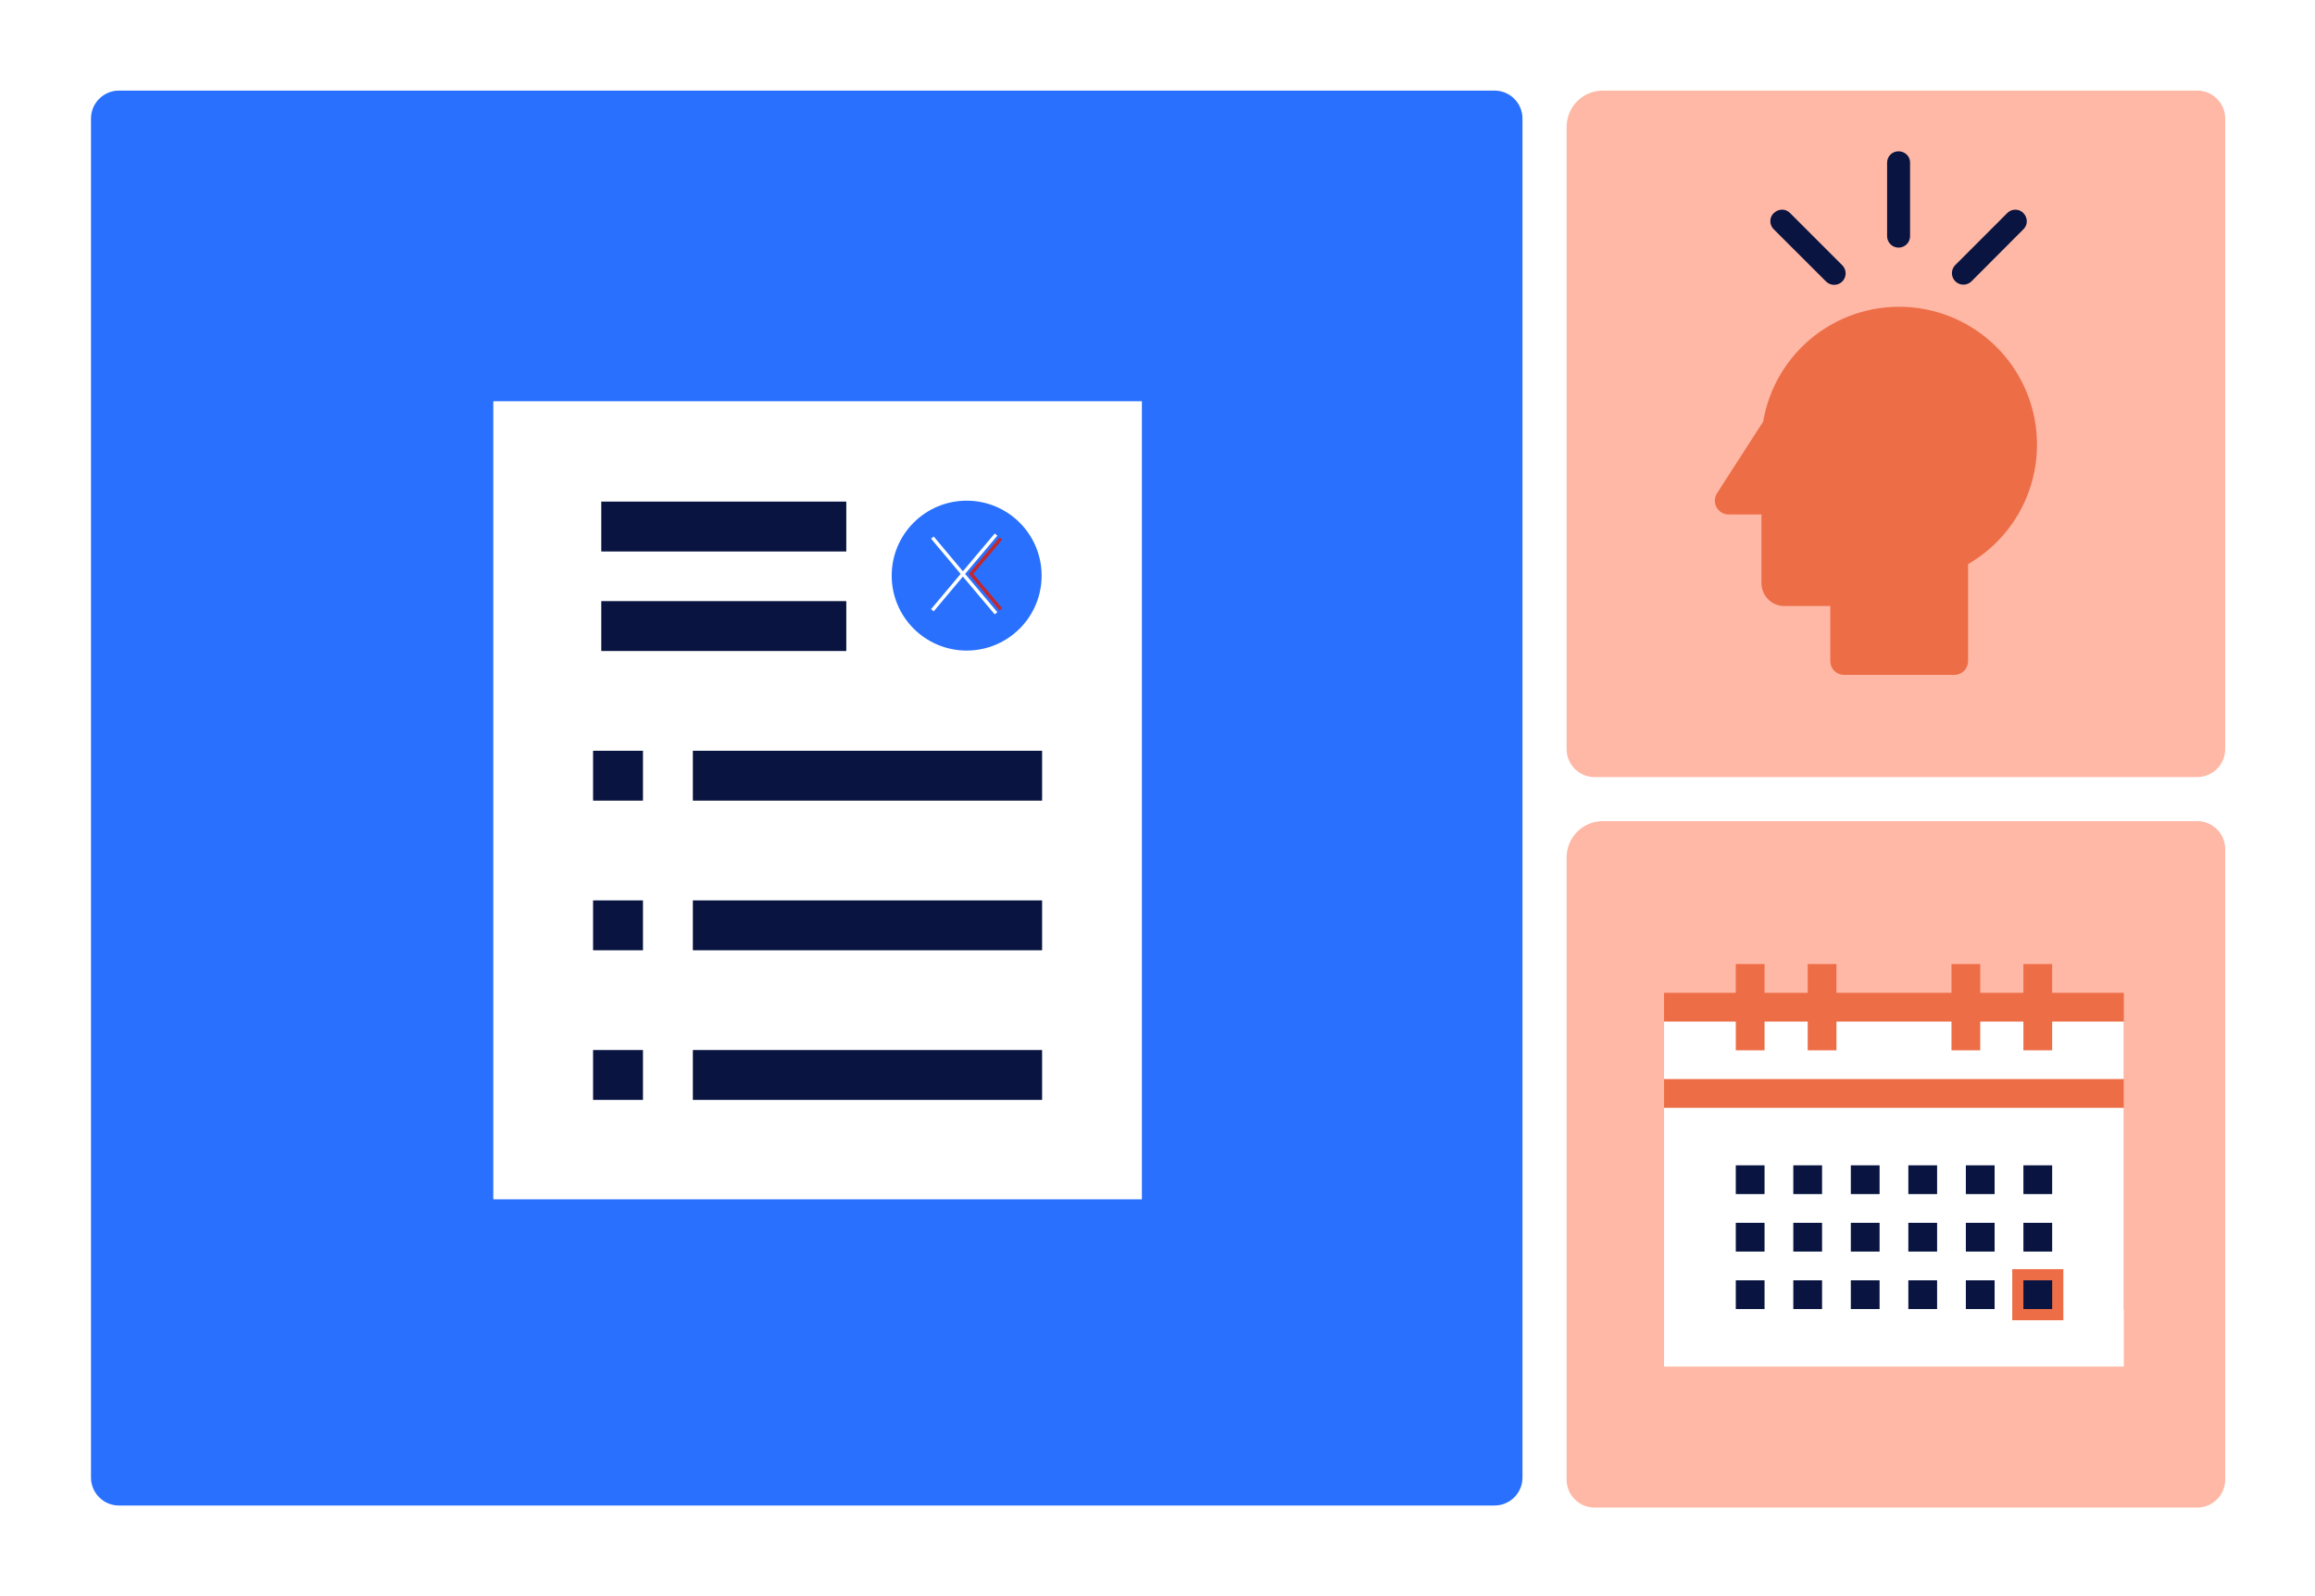 <svg fill="none" version="1.1" viewBox="0 0 1160 800" xmlns="http://www.w3.org/2000/svg">
 <path d="M1160 0H0V800H1160V0Z" fill="#fff"/>
 <path d="m803.15 411.56h297.85c3.71 0 7.27 1.475 9.9 4.1 2.63 2.626 4.1 6.187 4.1 9.9v316.05c0 3.713-1.47 7.274-4.1 9.899-2.63 2.626-6.19 4.101-9.9 4.101h-302c-3.713 0-7.274-1.475-9.899-4.101-2.626-2.625-4.101-6.186-4.101-9.899v-311.89c0-4.815 1.912-9.433 5.315-12.838 3.404-3.405 8.02-5.32 12.835-5.322z" fill="#FEB8A5"/>
 <path d="m803.15 45.41h297.85c3.71 0 7.27 1.475 9.9 4.101s4.1 6.186 4.1 9.899v316.06c0 3.713-1.47 7.274-4.1 9.9-2.63 2.625-6.19 4.1-9.9 4.1h-302c-3.713 0-7.274-1.475-9.899-4.1-2.626-2.626-4.101-6.187-4.101-9.9v-311.9c0-4.815 1.912-9.432 5.315-12.838 3.404-3.405 8.02-5.32 12.835-5.322z" fill="#FEB8A5"/>
 <path d="m748.88 45.41h-689.28c-7.732 0-14 6.268-14 14v681.17c0 7.732 6.268 14 14 14h689.28c7.732 0 14-6.268 14-14v-681.17c0-7.732-6.268-14-14-14z" fill="#2970FF"/>
 <path d="m1020.7 222.9c0.01-17.326-6.48-34.025-18.2-46.786-11.723-12.761-27.81-20.653-45.075-22.112-17.265-1.458-34.447 3.624-48.141 14.238-13.695 10.615-22.901 25.987-25.794 43.07l-23 35.721c-0.712 1.039-1.126 2.253-1.199 3.511s0.2 2.511 0.787 3.626c0.588 1.114 1.469 2.047 2.547 2.698 1.079 0.651 2.315 0.995 3.575 0.994h16.43v34.401c0 3.047 1.211 5.969 3.365 8.124 2.155 2.155 5.078 3.365 8.125 3.365h23v27.62c0 1.83 0.727 3.586 2.021 4.88s3.049 2.02 4.879 2.02h55.24c1.83 0 3.585-0.726 4.879-2.02s2.021-3.05 2.021-4.88v-48.639c10.503-6.063 19.22-14.784 25.29-25.287 6.06-10.503 9.25-22.416 9.25-34.544z" fill="#ED6D47"/>
 <g fill="#091440">
  <path d="m888.79 106.8c-1.076 1.045-1.693 2.475-1.716 3.975-0.022 1.5 0.552 2.948 1.596 4.025l26.33 26.29c1.079 1.078 2.543 1.683 4.069 1.682 1.525-1e-3 2.988-0.608 4.066-1.687 1.078-1.08 1.683-2.543 1.682-4.069-1e-3 -1.525-0.608-2.988-1.687-4.066l-26.27-26.27c-0.524-0.524-1.148-0.936-1.836-1.211-0.687-0.275-1.424-0.407-2.164-0.389-1.505 0.035-2.939 0.651-4 1.72h-0.07z"/>
  <path d="m951.35 75.841c-0.745-0.012-1.484 0.123-2.177 0.397-0.692 0.274-1.324 0.682-1.859 1.2-0.535 0.518-0.962 1.137-1.258 1.82s-0.454 1.418-0.466 2.163v37.17c0.062 1.484 0.695 2.888 1.768 3.917 1.072 1.028 2.501 1.603 3.987 1.603s2.915-0.575 3.987-1.603c1.073-1.029 1.706-2.433 1.768-3.917v-37.17c0-0.736-0.149-1.465-0.438-2.142-0.288-0.677-0.711-1.289-1.242-1.798-1.093-1.054-2.552-1.642-4.07-1.64z"/>
  <path d="m1013.9 106.8c-1.05-1.076-2.48-1.693-3.98-1.715-1.5-0.023-2.94 0.551-4.02 1.595l-26.3 26.32c-1.013 1.093-1.563 2.536-1.534 4.025 0.028 1.49 0.632 2.91 1.686 3.964 1.053 1.053 2.474 1.658 3.963 1.686 1.49 0.028 2.932-0.522 4.025-1.535l26.25-26.33c0.52-0.525 0.93-1.15 1.21-1.837 0.27-0.687 0.4-1.423 0.39-2.163-0.04-1.505-0.65-2.938-1.72-4l0.03-0.01z"/>
 </g>
 <path d="m572.18 287.7v-86.59h-325v400h325v-313.41z" fill="#fff"/>
 <g fill="#091440">
  <path d="m522.18 376.29h-175v25h175v-25z"/>
  <path d="m424.06 301.29h-122.77v25h122.77v-25z"/>
  <path d="m424.06 251.41h-122.77v25h122.77v-25z"/>
  <path d="m522.18 451.29h-175v25h175v-25z"/>
  <path d="m522.18 526.29h-175v25h175v-25z"/>
  <path d="m322.18 376.29h-25v25h25v-25z"/>
  <path d="m322.18 451.29h-25v25h25v-25z"/>
  <path d="m322.18 526.29h-25v25h25v-25z"/>
 </g>
 <path d="m484.37 326.07c20.744 0 37.56-16.816 37.56-37.56s-16.816-37.56-37.56-37.56-37.56 16.816-37.56 37.56 16.816 37.56 37.56 37.56z" fill="#2970FF"/>
 <path d="m1064.2 497.61h-230.38v158.51h230.38v-158.51z" fill="#ED6D47"/>
 <path d="m1064.2 512.02h-230.38v172.92h230.38v-172.92z" fill="#fff"/>
 <g fill="#ED6D47">
  <path d="m884.18 483.2h-14.41v43.23h14.41v-43.23z"/>
  <path d="m1028.3 483.2h-14.41v43.23h14.41v-43.23z"/>
  <path d="m992.26 483.2h-14.41v43.23h14.41v-43.23z"/>
  <path d="m920.21 483.2h-14.41v43.23h14.41v-43.23z"/>
  <path d="m1064.2 540.84h-230.38v14.41h230.38v-14.41z"/>
 </g>
 <g fill="#091440">
  <path d="m884.18 612.89h-14.41v14.41h14.41v-14.41z"/>
  <path d="m913 612.89h-14.41v14.41h14.41v-14.41z"/>
  <path d="m941.82 612.89h-14.41v14.41h14.41v-14.41z"/>
  <path d="m970.64 612.89h-14.41v14.41h14.41v-14.41z"/>
  <path d="m999.46 612.89h-14.41v14.41h14.41v-14.41z"/>
  <path d="m1028.3 612.89h-14.41v14.41h14.41v-14.41z"/>
  <path d="m884.18 584.07h-14.41v14.41h14.41v-14.41z"/>
  <path d="M913 584.07H898.59V598.48H913V584.07Z"/>
  <path d="m941.82 584.07h-14.41v14.41h14.41v-14.41z"/>
  <path d="m970.64 584.07h-14.41v14.41h14.41v-14.41z"/>
  <path d="m999.46 584.07h-14.41v14.41h14.41v-14.41z"/>
  <path d="m1028.3 584.07h-14.41v14.41h14.41v-14.41z"/>
  <path d="m884.18 641.71h-14.41v14.41h14.41v-14.41z"/>
  <path d="m913 641.71h-14.41v14.41h14.41v-14.41z"/>
  <path d="m941.82 641.71h-14.41v14.41h14.41v-14.41z"/>
  <path d="m970.64 641.71h-14.41v14.41h14.41v-14.41z"/>
  <path d="m999.46 641.71h-14.41v14.41h14.41v-14.41z"/>
 </g>
 <path d="m1033.9 636.12h-25.6v25.6h25.6v-25.6z" fill="#ED6D47"/>
 <path d="m1028.3 641.71h-14.41v14.41h14.41v-14.41z" fill="#091440"/>
 <g id="FAVOCONS" transform="matrix(.563 0 0 .563 466.54 267.39)">
  <polygon points="35.56 38.38 61 68.56 63.34 66.6 37.56 36 63.34 5.4 61 3.44 35.56 33.62 33.57 36" fill="#c1272d"/>
  <polygon points="58.99 1.96 56.65 0 28.31 33.62 2.34 2.67 0 4.64 26.32 36 0 67.36 2.34 69.33 28.31 38.38 56.65 72 58.99 70.04 30.3 36" fill="#fff"/>
 </g>
</svg>
